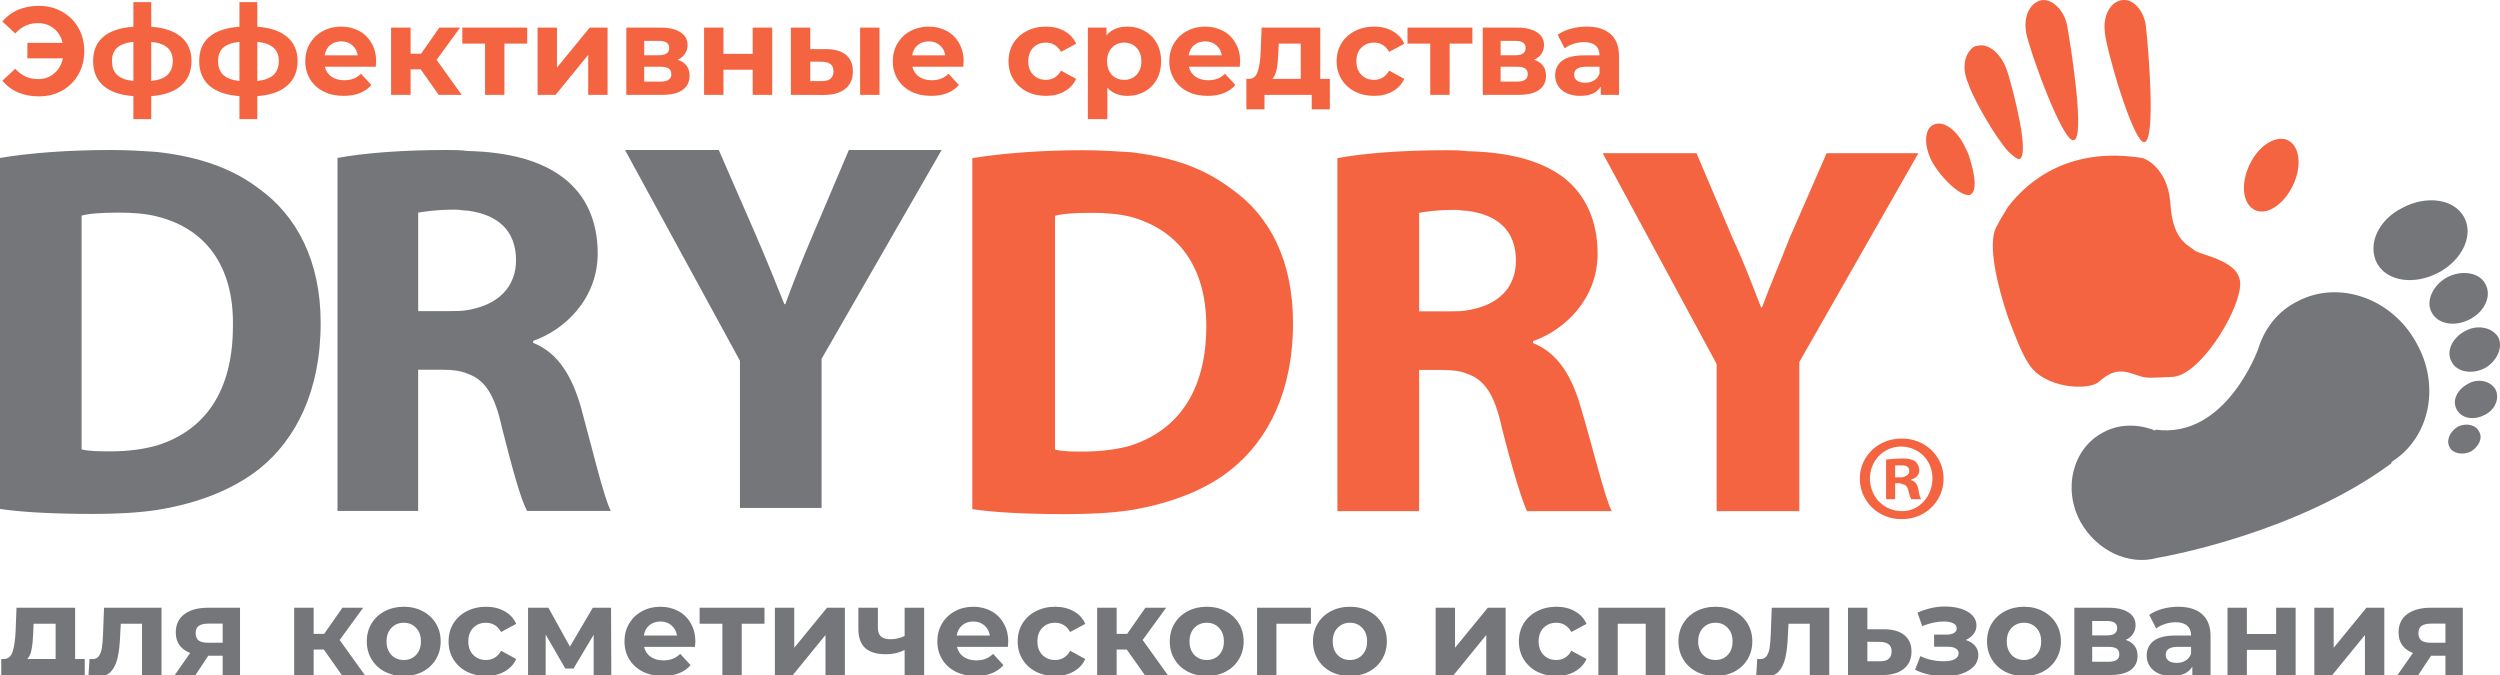 <svg width="200" height="54" viewBox="0 0 200 54" fill="none" xmlns="http://www.w3.org/2000/svg">
<g clip-path="url(#clip0_10_46)">
<path d="M152.176 38.189C152.499 38.109 152.74 37.949 152.74 37.711C152.74 37.392 152.58 37.231 152.176 37.231V36.676C152.74 36.676 152.983 36.755 153.225 36.912C153.325 37.004 153.405 37.115 153.46 37.239C153.516 37.362 153.546 37.495 153.548 37.63C153.548 37.947 153.308 38.264 152.906 38.346V38.424C153.225 38.506 153.389 38.744 153.469 39.139C153.548 39.696 153.629 39.855 153.711 39.934H152.905C152.822 39.852 152.739 39.538 152.661 39.219C152.582 38.899 152.419 38.742 152.175 38.742L152.176 38.189ZM152.176 41.526C152.612 41.532 153.044 41.451 153.448 41.289C153.852 41.127 154.219 40.887 154.527 40.584C154.836 40.28 155.079 39.918 155.244 39.52C155.409 39.123 155.491 38.696 155.486 38.267C155.486 36.518 154.033 35.086 152.176 35.086V35.724C153.629 35.802 154.596 36.915 154.596 38.267C154.596 39.699 153.548 40.892 152.176 40.892V41.526ZM151.612 38.189H152.176V38.746C152.145 38.715 152.108 38.691 152.066 38.677C152.024 38.663 151.98 38.658 151.936 38.663H151.612V39.938H150.886V36.758C151.129 36.758 151.532 36.68 152.095 36.68H152.176V37.232H151.612V38.189ZM152.176 35.086H152.095C150.24 35.086 148.787 36.518 148.787 38.266C148.782 38.696 148.864 39.122 149.029 39.52C149.193 39.917 149.437 40.279 149.745 40.582C150.053 40.886 150.42 41.126 150.824 41.288C151.227 41.45 151.66 41.531 152.095 41.526H152.176V40.89C150.642 40.89 149.594 39.698 149.594 38.266C149.594 36.913 150.642 35.723 152.095 35.723H152.176V35.086Z" fill="#F46440"/>
<path d="M20.733 15.101C18.636 13.511 16.055 12.557 12.585 12.159C11.456 12.081 10.244 12 8.873 12C5.483 12 2.338 12.239 -0.003 12.635V40.716C1.61 40.955 4.03 41.114 7.419 41.114C9.275 41.114 10.968 41.035 12.585 40.794C15.974 40.238 18.717 39.124 20.815 37.453C23.64 35.147 25.654 31.329 25.654 25.841C25.654 20.831 23.715 17.25 20.731 15.101H20.733ZM12.584 35.629C11.454 35.946 10.242 36.108 8.871 36.108C7.984 36.108 7.095 36.108 6.529 35.946V17.25C7.095 17.09 8.062 17.01 9.514 17.01C10.646 17.01 11.696 17.09 12.584 17.326C16.457 18.284 18.714 21.307 18.634 26.078C18.634 31.329 16.376 34.433 12.584 35.626" fill="#757679"/>
<path d="M46.527 32.762C45.799 30.137 44.671 28.229 42.653 27.432V27.271C45.154 26.398 47.816 23.931 47.816 20.272C47.816 17.646 46.849 15.579 45.074 14.226C43.299 12.874 40.795 12.159 37.409 12.079C36.842 12 36.278 12 35.712 12C32.245 12 29.098 12.239 27 12.635V40.874H33.452V29.58H35.47C36.195 29.58 36.839 29.659 37.406 29.897C38.778 30.373 39.581 31.568 40.15 34.194C41.037 37.693 41.683 40 42.166 40.874H48.862C48.3 39.763 47.412 36.024 46.524 32.762H46.527ZM37.409 24.805C36.924 24.888 36.52 24.888 36.037 24.888H33.455V17.009C33.937 16.93 34.826 16.772 36.441 16.772C36.761 16.772 37.086 16.851 37.409 16.851C39.828 17.169 41.282 18.441 41.282 20.826C41.282 22.974 39.829 24.405 37.409 24.802" fill="#757679"/>
<path d="M59.196 40.636V28.863L50 12H57.502L60.484 18.84C61.372 20.909 62.019 22.498 62.746 24.329H62.826C63.473 22.58 64.115 20.909 65.005 18.84L67.909 12H75.331L65.727 28.705V40.636H59.196Z" fill="#757679"/>
<path d="M98.523 15.119C96.424 13.529 93.922 12.574 90.453 12.176C89.245 12.098 88.034 12.017 86.662 12.017C83.352 12.017 80.21 12.256 77.785 12.653V40.733C79.398 40.972 81.822 41.131 85.209 41.131C87.065 41.131 88.84 41.052 90.453 40.812C93.761 40.255 96.586 39.141 98.602 37.471C101.425 35.164 103.441 31.346 103.441 25.858C103.441 20.848 101.587 17.267 98.522 15.119H98.523ZM90.452 35.647C89.322 35.964 88.032 36.125 86.66 36.125C85.854 36.125 84.965 36.125 84.4 35.964V17.267C84.965 17.107 85.853 17.027 87.305 17.027C88.434 17.027 89.485 17.107 90.452 17.344C94.244 18.382 96.504 21.324 96.504 26.095C96.504 31.346 94.163 34.45 90.452 35.643" fill="#F46440"/>
<path d="M126.518 32.779C125.793 30.154 124.661 28.246 122.647 27.449V27.288C125.146 26.416 127.809 23.948 127.809 20.289C127.809 17.663 126.842 15.596 125.146 14.244C123.372 12.891 120.871 12.176 117.401 12.096C116.835 12.017 116.269 12.017 115.706 12.017C112.236 12.017 109.089 12.256 106.993 12.653V40.892H113.529V29.597H115.464C116.193 29.597 116.835 29.676 117.401 29.914C118.772 30.39 119.578 31.586 120.145 34.212C121.032 37.711 121.758 40.017 122.161 40.892H128.939C128.375 39.78 127.486 36.041 126.52 32.779H126.518ZM117.401 24.823C116.996 24.905 116.515 24.905 116.109 24.905H113.529V17.026C113.93 16.948 114.898 16.789 116.434 16.789C116.755 16.789 117.077 16.868 117.401 16.868C119.821 17.186 121.273 18.458 121.273 20.843C121.273 22.992 119.902 24.422 117.401 24.819" fill="#F46440"/>
<path d="M137.331 40.892V29.119L128.217 12.256H135.721L138.626 19.096C139.594 21.165 140.158 22.754 140.884 24.585H140.964C141.611 22.835 142.338 21.165 143.143 19.096L146.13 12.256H153.472L143.947 28.961V40.892H137.331Z" fill="#F46440"/>
<path d="M195.094 21.801C193.159 22.835 190.978 22.519 190.172 21.083C189.366 19.573 190.255 17.587 192.189 16.63C194.128 15.596 196.306 15.915 197.112 17.344C197.918 18.772 197.031 20.766 195.094 21.801Z" fill="#757679"/>
<path d="M197.594 25.539C196.385 26.177 195.016 25.937 194.529 24.982C194.047 24.108 194.609 22.835 195.74 22.199C196.951 21.561 198.322 21.801 198.808 22.676C199.371 23.631 198.808 24.906 197.594 25.539Z" fill="#757679"/>
<path d="M198.808 29.439C197.757 29.993 196.547 29.756 196.142 28.961C195.66 28.166 196.142 27.054 197.192 26.495C198.16 25.937 199.368 26.177 199.857 26.971C200.261 27.766 199.775 28.882 198.808 29.439Z" fill="#757679"/>
<path d="M198.808 33.175C197.918 33.653 196.951 33.495 196.547 32.779C196.142 32.063 196.547 31.189 197.435 30.709C198.242 30.235 199.208 30.473 199.614 31.109C200.017 31.823 199.614 32.779 198.808 33.175Z" fill="#757679"/>
<path d="M197.677 36.12C197.031 36.438 196.225 36.278 195.981 35.801C195.66 35.247 195.981 34.528 196.627 34.132C197.271 33.813 198.078 33.971 198.322 34.528C198.644 35.007 198.322 35.722 197.677 36.118" fill="#757679"/>
<path d="M191.302 37.075C191.302 36.997 191.302 36.997 191.382 36.914C194.366 35.007 195.255 30.869 193.319 27.449C191.382 23.87 187.106 22.359 183.8 24.108C182.187 24.903 181.136 26.335 180.651 27.928C180.651 27.928 178.069 35.164 172.42 34.368V34.45C171.05 33.892 169.517 33.892 168.226 34.608C165.807 35.883 165 39.141 166.45 41.764C167.743 44.071 170.324 45.266 172.583 44.628C173.551 44.468 183.874 42.561 191.302 37.073" fill="#757679"/>
<path d="M165.884 11.221C166.854 11.141 165.645 3.585 165.403 2.231C165.24 0.961 164.271 -0.075 163.384 0.006C162.414 0.164 161.85 1.279 162.095 2.631C162.341 3.983 164.996 11.377 165.884 11.221Z" fill="#F46440"/>
<path d="M157.575 7.004C158.139 8.358 159.591 10.907 160.642 12.098C161.043 12.494 161.368 12.731 161.531 12.731C162.414 12.494 161.125 7.482 160.642 5.892L160.56 5.652C160.156 4.378 159.108 3.426 158.22 3.665C157.979 3.665 157.735 3.824 157.575 4.061C157.171 4.539 157.01 5.415 157.335 6.368C157.426 6.576 157.506 6.788 157.575 7.004Z" fill="#F46440"/>
<path d="M171.533 11.378C172.503 11.299 171.856 3.743 171.693 2.311C171.613 0.959 170.727 -0.074 169.84 0.002C168.871 0.08 168.227 1.196 168.386 2.548C168.469 3.902 170.648 11.378 171.533 11.378Z" fill="#F46440"/>
<path d="M175.487 19.97C175.003 19.573 173.79 19.174 173.63 16.233C173.39 13.289 171.451 12.653 171.451 12.653C165.724 11.698 162.337 14.322 160.642 16.55C160.235 17.187 159.914 17.743 159.671 18.22C159.025 19.573 159.752 22.755 160.642 25.383C161.205 26.893 161.77 28.324 162.255 29.04C163.465 31.108 167.098 31.269 167.901 30.553C168.626 29.914 169.354 29.439 170.647 29.914C171.855 30.313 171.533 30.235 173.713 30.154C175.889 30.154 178.956 25.221 179.198 22.998C179.52 20.77 175.889 20.451 175.486 19.972" fill="#F46440"/>
<path d="M157.171 11.698C156.605 10.505 155.558 9.631 154.752 9.948C154.022 10.186 153.864 11.38 154.427 12.653C154.99 13.925 156.768 15.755 157.575 15.596C158.22 15.357 157.981 13.927 157.575 12.653C157.495 12.335 157.335 12.017 157.171 11.698Z" fill="#F46440"/>
<path d="M182.83 11.141C181.783 10.904 180.49 11.857 179.846 13.448C179.203 15.04 179.521 16.551 180.57 16.869C181.538 17.187 182.91 16.152 183.556 14.562C184.203 12.973 183.877 11.459 182.83 11.141Z" fill="#F46440"/>
<path d="M3.11 0.469C3.803 0.469 4.423 0.626 4.97 0.939C5.523 1.246 5.957 1.676 6.27 2.229C6.583 2.776 6.74 3.396 6.74 4.089C6.74 4.783 6.583 5.406 6.27 5.959C5.957 6.506 5.523 6.936 4.97 7.249C4.423 7.556 3.803 7.709 3.11 7.709C2.49 7.709 1.93 7.603 1.43 7.389C0.937 7.176 0.523 6.866 0.19 6.459L1.22 5.499C1.713 6.053 2.317 6.329 3.03 6.329C3.543 6.329 3.977 6.179 4.33 5.879C4.69 5.579 4.923 5.176 5.03 4.669H2.19V3.429H5.01C4.897 2.949 4.663 2.566 4.31 2.279C3.957 1.993 3.53 1.849 3.03 1.849C2.317 1.849 1.713 2.126 1.22 2.679L0.19 1.719C0.523 1.313 0.937 1.003 1.43 0.789C1.93 0.576 2.49 0.469 3.11 0.469ZM15.319 4.879C15.319 5.713 15.039 6.373 14.479 6.859C13.925 7.339 13.132 7.616 12.099 7.689V9.529H10.669V7.689C9.635 7.616 8.839 7.343 8.279 6.869C7.725 6.389 7.449 5.726 7.449 4.879C7.449 4.046 7.722 3.399 8.269 2.939C8.822 2.479 9.622 2.213 10.669 2.139V0.169H12.099V2.139C13.132 2.213 13.925 2.483 14.479 2.949C15.039 3.416 15.319 4.059 15.319 4.879ZM8.959 4.879C8.959 5.359 9.095 5.729 9.369 5.989C9.642 6.249 10.075 6.413 10.669 6.479V3.349C10.075 3.409 9.642 3.566 9.369 3.819C9.095 4.066 8.959 4.419 8.959 4.879ZM12.099 6.479C12.692 6.413 13.125 6.249 13.399 5.989C13.679 5.729 13.819 5.359 13.819 4.879C13.819 4.419 13.679 4.066 13.399 3.819C13.125 3.566 12.692 3.409 12.099 3.349V6.479ZM23.805 4.879C23.805 5.713 23.525 6.373 22.965 6.859C22.412 7.339 21.618 7.616 20.585 7.689V9.529H19.155V7.689C18.122 7.616 17.325 7.343 16.765 6.869C16.212 6.389 15.935 5.726 15.935 4.879C15.935 4.046 16.208 3.399 16.755 2.939C17.308 2.479 18.108 2.213 19.155 2.139V0.169H20.585V2.139C21.618 2.213 22.412 2.483 22.965 2.949C23.525 3.416 23.805 4.059 23.805 4.879ZM17.445 4.879C17.445 5.359 17.582 5.729 17.855 5.989C18.128 6.249 18.562 6.413 19.155 6.479V3.349C18.562 3.409 18.128 3.566 17.855 3.819C17.582 4.066 17.445 4.419 17.445 4.879ZM20.585 6.479C21.178 6.413 21.612 6.249 21.885 5.989C22.165 5.729 22.305 5.359 22.305 4.879C22.305 4.419 22.165 4.066 21.885 3.819C21.612 3.566 21.178 3.409 20.585 3.349V6.479ZM30.091 4.919C30.091 4.939 30.081 5.079 30.061 5.339H25.991C26.065 5.673 26.238 5.936 26.511 6.129C26.785 6.323 27.125 6.419 27.531 6.419C27.811 6.419 28.058 6.379 28.271 6.299C28.491 6.213 28.695 6.079 28.881 5.899L29.711 6.799C29.205 7.379 28.465 7.669 27.491 7.669C26.885 7.669 26.348 7.553 25.881 7.319C25.415 7.079 25.055 6.749 24.801 6.329C24.548 5.909 24.421 5.433 24.421 4.899C24.421 4.373 24.545 3.899 24.791 3.479C25.045 3.053 25.388 2.723 25.821 2.489C26.261 2.249 26.751 2.129 27.291 2.129C27.818 2.129 28.295 2.243 28.721 2.469C29.148 2.696 29.481 3.023 29.721 3.449C29.968 3.869 30.091 4.359 30.091 4.919ZM27.301 3.309C26.948 3.309 26.651 3.409 26.411 3.609C26.171 3.809 26.025 4.083 25.971 4.429H28.621C28.568 4.089 28.421 3.819 28.181 3.619C27.941 3.413 27.648 3.309 27.301 3.309ZM33.657 5.549H32.847V7.589H31.287V2.209H32.847V4.299H33.687L35.147 2.209H36.807L34.927 4.789L36.937 7.589H35.097L33.657 5.549ZM42.174 3.489H40.354V7.589H38.804V3.489H36.984V2.209H42.174V3.489ZM43.006 2.209H44.556V5.409L47.176 2.209H48.606V7.589H47.056V4.389L44.446 7.589H43.006V2.209ZM54.215 4.779C54.849 4.993 55.166 5.419 55.166 6.059C55.166 6.546 54.982 6.923 54.615 7.189C54.249 7.456 53.702 7.589 52.975 7.589H50.105V2.209H52.855C53.529 2.209 54.056 2.333 54.435 2.579C54.816 2.819 55.005 3.159 55.005 3.599C55.005 3.866 54.935 4.103 54.795 4.309C54.662 4.509 54.469 4.666 54.215 4.779ZM51.535 4.419H52.715C53.262 4.419 53.535 4.226 53.535 3.839C53.535 3.459 53.262 3.269 52.715 3.269H51.535V4.419ZM52.846 6.529C53.419 6.529 53.706 6.333 53.706 5.939C53.706 5.733 53.639 5.583 53.505 5.489C53.372 5.389 53.162 5.339 52.876 5.339H51.535V6.529H52.846ZM56.326 2.209H57.876V4.309H60.216V2.209H61.776V7.589H60.216V5.579H57.876V7.589H56.326V2.209ZM66.1 3.929C66.799 3.936 67.329 4.093 67.689 4.399C68.049 4.706 68.23 5.146 68.23 5.719C68.23 6.319 68.026 6.783 67.62 7.109C67.213 7.436 66.636 7.599 65.889 7.599L63.27 7.589V2.209H64.82V3.929H66.1ZM68.809 2.209H70.359V7.589H68.809V2.209ZM65.749 6.489C66.049 6.496 66.279 6.433 66.439 6.299C66.6 6.166 66.68 5.966 66.68 5.699C66.68 5.439 66.6 5.249 66.439 5.129C66.286 5.009 66.056 4.946 65.749 4.939L64.82 4.929V6.489H65.749ZM77.093 4.919C77.093 4.939 77.083 5.079 77.063 5.339H72.993C73.067 5.673 73.24 5.936 73.513 6.129C73.787 6.323 74.127 6.419 74.533 6.419C74.813 6.419 75.06 6.379 75.273 6.299C75.493 6.213 75.697 6.079 75.883 5.899L76.713 6.799C76.207 7.379 75.467 7.669 74.493 7.669C73.887 7.669 73.35 7.553 72.883 7.319C72.417 7.079 72.057 6.749 71.803 6.329C71.55 5.909 71.423 5.433 71.423 4.899C71.423 4.373 71.547 3.899 71.793 3.479C72.047 3.053 72.39 2.723 72.823 2.489C73.263 2.249 73.753 2.129 74.293 2.129C74.82 2.129 75.297 2.243 75.723 2.469C76.15 2.696 76.483 3.023 76.723 3.449C76.97 3.869 77.093 4.359 77.093 4.919ZM74.303 3.309C73.95 3.309 73.653 3.409 73.413 3.609C73.173 3.809 73.027 4.083 72.973 4.429H75.623C75.57 4.089 75.423 3.819 75.183 3.619C74.943 3.413 74.65 3.309 74.303 3.309ZM83.681 7.669C83.108 7.669 82.591 7.553 82.131 7.319C81.678 7.079 81.321 6.749 81.061 6.329C80.808 5.909 80.681 5.433 80.681 4.899C80.681 4.366 80.808 3.889 81.061 3.469C81.321 3.049 81.678 2.723 82.131 2.489C82.591 2.249 83.108 2.129 83.681 2.129C84.248 2.129 84.741 2.249 85.161 2.489C85.588 2.723 85.898 3.059 86.091 3.499L84.881 4.149C84.601 3.656 84.198 3.409 83.671 3.409C83.264 3.409 82.928 3.543 82.661 3.809C82.394 4.076 82.261 4.439 82.261 4.899C82.261 5.359 82.394 5.723 82.661 5.989C82.928 6.256 83.264 6.389 83.671 6.389C84.204 6.389 84.608 6.143 84.881 5.649L86.091 6.309C85.898 6.736 85.588 7.069 85.161 7.309C84.741 7.549 84.248 7.669 83.681 7.669ZM90.209 2.129C90.709 2.129 91.162 2.246 91.569 2.479C91.982 2.706 92.306 3.029 92.539 3.449C92.772 3.863 92.889 4.346 92.889 4.899C92.889 5.453 92.772 5.939 92.539 6.359C92.306 6.773 91.982 7.096 91.569 7.329C91.162 7.556 90.709 7.669 90.209 7.669C89.522 7.669 88.982 7.453 88.589 7.019V9.529H87.029V2.209H88.519V2.829C88.906 2.363 89.469 2.129 90.209 2.129ZM89.939 6.389C90.339 6.389 90.666 6.256 90.919 5.989C91.179 5.716 91.309 5.353 91.309 4.899C91.309 4.446 91.179 4.086 90.919 3.819C90.666 3.546 90.339 3.409 89.939 3.409C89.539 3.409 89.209 3.546 88.949 3.819C88.696 4.086 88.569 4.446 88.569 4.899C88.569 5.353 88.696 5.716 88.949 5.989C89.209 6.256 89.539 6.389 89.939 6.389ZM99.212 4.919C99.212 4.939 99.202 5.079 99.182 5.339H95.112C95.186 5.673 95.359 5.936 95.632 6.129C95.906 6.323 96.246 6.419 96.652 6.419C96.932 6.419 97.179 6.379 97.392 6.299C97.612 6.213 97.816 6.079 98.002 5.899L98.832 6.799C98.326 7.379 97.586 7.669 96.612 7.669C96.006 7.669 95.469 7.553 95.002 7.319C94.536 7.079 94.176 6.749 93.922 6.329C93.669 5.909 93.542 5.433 93.542 4.899C93.542 4.373 93.666 3.899 93.912 3.479C94.166 3.053 94.509 2.723 94.942 2.489C95.382 2.249 95.872 2.129 96.412 2.129C96.939 2.129 97.416 2.243 97.842 2.469C98.269 2.696 98.602 3.023 98.842 3.449C99.089 3.869 99.212 4.359 99.212 4.919ZM96.422 3.309C96.069 3.309 95.772 3.409 95.532 3.609C95.292 3.809 95.146 4.083 95.092 4.429H97.742C97.689 4.089 97.542 3.819 97.302 3.619C97.062 3.413 96.769 3.309 96.422 3.309ZM106.389 6.309V8.749H104.939V7.589H101.159V8.749H99.709V6.309H99.929C100.263 6.303 100.493 6.106 100.619 5.719C100.746 5.333 100.826 4.783 100.859 4.069L100.929 2.209H105.619V6.309H106.389ZM102.269 4.179C102.249 4.726 102.206 5.173 102.139 5.519C102.079 5.866 101.963 6.129 101.789 6.309H104.059V3.489H102.299L102.269 4.179ZM109.931 7.669C109.358 7.669 108.841 7.553 108.381 7.319C107.928 7.079 107.571 6.749 107.311 6.329C107.058 5.909 106.931 5.433 106.931 4.899C106.931 4.366 107.058 3.889 107.311 3.469C107.571 3.049 107.928 2.723 108.381 2.489C108.841 2.249 109.358 2.129 109.931 2.129C110.498 2.129 110.991 2.249 111.411 2.489C111.838 2.723 112.148 3.059 112.341 3.499L111.131 4.149C110.851 3.656 110.448 3.409 109.921 3.409C109.514 3.409 109.178 3.543 108.911 3.809C108.644 4.076 108.511 4.439 108.511 4.899C108.511 5.359 108.644 5.723 108.911 5.989C109.178 6.256 109.514 6.389 109.921 6.389C110.454 6.389 110.858 6.143 111.131 5.649L112.341 6.309C112.148 6.736 111.838 7.069 111.411 7.309C110.991 7.549 110.498 7.669 109.931 7.669ZM117.79 3.489H115.97V7.589H114.42V3.489H112.6V2.209H117.79V3.489ZM122.731 4.779C123.364 4.993 123.681 5.419 123.681 6.059C123.681 6.546 123.498 6.923 123.131 7.189C122.764 7.456 122.218 7.589 121.491 7.589H118.621V2.209H121.371C122.044 2.209 122.571 2.333 122.951 2.579C123.331 2.819 123.521 3.159 123.521 3.599C123.521 3.866 123.451 4.103 123.311 4.309C123.178 4.509 122.984 4.666 122.731 4.779ZM120.051 4.419H121.231C121.778 4.419 122.051 4.226 122.051 3.839C122.051 3.459 121.778 3.269 121.231 3.269H120.051V4.419ZM121.361 6.529C121.934 6.529 122.221 6.333 122.221 5.939C122.221 5.733 122.154 5.583 122.021 5.489C121.888 5.389 121.678 5.339 121.391 5.339H120.051V6.529H121.361ZM126.932 2.129C127.765 2.129 128.405 2.329 128.852 2.729C129.298 3.123 129.522 3.719 129.522 4.519V7.589H128.062V6.919C127.768 7.419 127.222 7.669 126.422 7.669C126.008 7.669 125.648 7.599 125.342 7.459C125.042 7.319 124.812 7.126 124.652 6.879C124.492 6.633 124.412 6.353 124.412 6.039C124.412 5.539 124.598 5.146 124.972 4.859C125.352 4.573 125.935 4.429 126.722 4.429H127.962C127.962 4.089 127.858 3.829 127.652 3.649C127.445 3.463 127.135 3.369 126.722 3.369C126.435 3.369 126.152 3.416 125.872 3.509C125.598 3.596 125.365 3.716 125.172 3.869L124.612 2.779C124.905 2.573 125.255 2.413 125.662 2.299C126.075 2.186 126.498 2.129 126.932 2.129ZM126.812 6.619C127.078 6.619 127.315 6.559 127.522 6.439C127.728 6.313 127.875 6.129 127.962 5.889V5.339H126.892C126.252 5.339 125.932 5.549 125.932 5.969C125.932 6.169 126.008 6.329 126.162 6.449C126.322 6.563 126.538 6.619 126.812 6.619Z" fill="#F46440"/>
<path d="M6.78 52.72V55.16H5.33V54H1.55V55.16H0.1V52.72H0.32C0.653 52.713 0.883 52.517 1.01 52.13C1.137 51.743 1.217 51.193 1.25 50.48L1.32 48.62H6.01V52.72H6.78ZM2.66 50.59C2.64 51.137 2.597 51.583 2.53 51.93C2.47 52.277 2.353 52.54 2.18 52.72H4.45V49.9H2.69L2.66 50.59ZM12.922 48.62V54H11.362V49.9H9.662L9.612 50.85C9.585 51.557 9.518 52.143 9.412 52.61C9.305 53.077 9.132 53.443 8.892 53.71C8.652 53.977 8.318 54.11 7.892 54.11C7.665 54.11 7.395 54.07 7.082 53.99L7.162 52.71C7.268 52.723 7.345 52.73 7.392 52.73C7.625 52.73 7.798 52.647 7.912 52.48C8.032 52.307 8.112 52.09 8.152 51.83C8.192 51.563 8.222 51.213 8.242 50.78L8.322 48.62H12.922ZM19.202 48.62V54H17.812V52.46H16.662L15.642 54H13.982L15.212 52.24C14.838 52.093 14.552 51.883 14.352 51.61C14.159 51.33 14.062 50.993 14.062 50.6C14.062 49.967 14.289 49.48 14.742 49.14C15.202 48.793 15.832 48.62 16.632 48.62H19.202ZM16.662 49.89C16.328 49.89 16.075 49.95 15.902 50.07C15.735 50.19 15.652 50.383 15.652 50.65C15.652 50.917 15.732 51.113 15.892 51.24C16.058 51.36 16.308 51.42 16.642 51.42H17.812V49.89H16.662ZM25.903 51.96H25.093V54H23.533V48.62H25.093V50.71H25.933L27.393 48.62H29.053L27.173 51.2L29.183 54H27.343L25.903 51.96ZM32.303 54.08C31.736 54.08 31.227 53.963 30.773 53.73C30.326 53.49 29.977 53.16 29.723 52.74C29.47 52.32 29.343 51.843 29.343 51.31C29.343 50.777 29.47 50.3 29.723 49.88C29.977 49.46 30.326 49.133 30.773 48.9C31.227 48.66 31.736 48.54 32.303 48.54C32.87 48.54 33.377 48.66 33.823 48.9C34.27 49.133 34.62 49.46 34.873 49.88C35.127 50.3 35.253 50.777 35.253 51.31C35.253 51.843 35.127 52.32 34.873 52.74C34.62 53.16 34.27 53.49 33.823 53.73C33.377 53.963 32.87 54.08 32.303 54.08ZM32.303 52.8C32.703 52.8 33.03 52.667 33.283 52.4C33.543 52.127 33.673 51.763 33.673 51.31C33.673 50.857 33.543 50.497 33.283 50.23C33.03 49.957 32.703 49.82 32.303 49.82C31.903 49.82 31.573 49.957 31.313 50.23C31.053 50.497 30.923 50.857 30.923 51.31C30.923 51.763 31.053 52.127 31.313 52.4C31.573 52.667 31.903 52.8 32.303 52.8ZM38.886 54.08C38.313 54.08 37.796 53.963 37.336 53.73C36.883 53.49 36.526 53.16 36.266 52.74C36.013 52.32 35.886 51.843 35.886 51.31C35.886 50.777 36.013 50.3 36.266 49.88C36.526 49.46 36.883 49.133 37.336 48.9C37.796 48.66 38.313 48.54 38.886 48.54C39.453 48.54 39.946 48.66 40.366 48.9C40.793 49.133 41.103 49.47 41.296 49.91L40.086 50.56C39.806 50.067 39.403 49.82 38.876 49.82C38.469 49.82 38.133 49.953 37.866 50.22C37.599 50.487 37.466 50.85 37.466 51.31C37.466 51.77 37.599 52.133 37.866 52.4C38.133 52.667 38.469 52.8 38.876 52.8C39.41 52.8 39.813 52.553 40.086 52.06L41.296 52.72C41.103 53.147 40.793 53.48 40.366 53.72C39.946 53.96 39.453 54.08 38.886 54.08ZM47.494 54V50.78L45.884 53.48H45.224L43.654 50.77V54H42.244V48.62H43.874L45.594 51.73L47.424 48.62H48.884L48.904 54H47.494ZM55.628 51.33C55.628 51.35 55.618 51.49 55.598 51.75H51.528C51.602 52.083 51.775 52.347 52.048 52.54C52.322 52.733 52.662 52.83 53.068 52.83C53.348 52.83 53.595 52.79 53.808 52.71C54.028 52.623 54.232 52.49 54.418 52.31L55.248 53.21C54.742 53.79 54.002 54.08 53.028 54.08C52.422 54.08 51.885 53.963 51.418 53.73C50.952 53.49 50.592 53.16 50.338 52.74C50.085 52.32 49.958 51.843 49.958 51.31C49.958 50.783 50.082 50.31 50.328 49.89C50.582 49.463 50.925 49.133 51.358 48.9C51.798 48.66 52.288 48.54 52.828 48.54C53.355 48.54 53.832 48.653 54.258 48.88C54.685 49.107 55.018 49.433 55.258 49.86C55.505 50.28 55.628 50.77 55.628 51.33ZM52.838 49.72C52.485 49.72 52.188 49.82 51.948 50.02C51.708 50.22 51.562 50.493 51.508 50.84H54.158C54.105 50.5 53.958 50.23 53.718 50.03C53.478 49.823 53.185 49.72 52.838 49.72ZM61.159 49.9H59.339V54H57.789V49.9H55.969V48.62H61.159V49.9ZM61.99 48.62H63.54V51.82L66.16 48.62H67.59V54H66.04V50.8L63.43 54H61.99V48.62ZM73.93 48.62V54H72.37V52C71.916 52.227 71.416 52.34 70.87 52.34C70.143 52.34 69.593 52.177 69.22 51.85C68.853 51.517 68.67 51.003 68.67 50.31V48.62H70.23V50.21C70.23 50.537 70.313 50.773 70.48 50.92C70.653 51.067 70.9 51.14 71.22 51.14C71.626 51.14 72.01 51.053 72.37 50.88V48.62H73.93ZM80.658 51.33C80.658 51.35 80.648 51.49 80.628 51.75H76.558C76.631 52.083 76.804 52.347 77.078 52.54C77.351 52.733 77.691 52.83 78.098 52.83C78.378 52.83 78.624 52.79 78.838 52.71C79.058 52.623 79.261 52.49 79.448 52.31L80.278 53.21C79.771 53.79 79.031 54.08 78.058 54.08C77.451 54.08 76.914 53.963 76.448 53.73C75.981 53.49 75.621 53.16 75.368 52.74C75.114 52.32 74.988 51.843 74.988 51.31C74.988 50.783 75.111 50.31 75.358 49.89C75.611 49.463 75.954 49.133 76.388 48.9C76.828 48.66 77.318 48.54 77.858 48.54C78.384 48.54 78.861 48.653 79.288 48.88C79.714 49.107 80.048 49.433 80.288 49.86C80.534 50.28 80.658 50.77 80.658 51.33ZM77.868 49.72C77.514 49.72 77.218 49.82 76.978 50.02C76.738 50.22 76.591 50.493 76.538 50.84H79.188C79.134 50.5 78.988 50.23 78.748 50.03C78.508 49.823 78.214 49.72 77.868 49.72ZM84.413 54.08C83.84 54.08 83.323 53.963 82.864 53.73C82.41 53.49 82.053 53.16 81.793 52.74C81.54 52.32 81.413 51.843 81.413 51.31C81.413 50.777 81.54 50.3 81.793 49.88C82.053 49.46 82.41 49.133 82.864 48.9C83.323 48.66 83.84 48.54 84.413 48.54C84.98 48.54 85.474 48.66 85.894 48.9C86.32 49.133 86.63 49.47 86.823 49.91L85.614 50.56C85.334 50.067 84.93 49.82 84.403 49.82C83.997 49.82 83.66 49.953 83.394 50.22C83.127 50.487 82.993 50.85 82.993 51.31C82.993 51.77 83.127 52.133 83.394 52.4C83.66 52.667 83.997 52.8 84.403 52.8C84.937 52.8 85.34 52.553 85.614 52.06L86.823 52.72C86.63 53.147 86.32 53.48 85.894 53.72C85.474 53.96 84.98 54.08 84.413 54.08ZM90.141 51.96H89.332V54H87.772V48.62H89.332V50.71H90.171L91.632 48.62H93.291L91.412 51.2L93.421 54H91.582L90.141 51.96ZM96.541 54.08C95.975 54.08 95.465 53.963 95.011 53.73C94.565 53.49 94.215 53.16 93.962 52.74C93.708 52.32 93.582 51.843 93.582 51.31C93.582 50.777 93.708 50.3 93.962 49.88C94.215 49.46 94.565 49.133 95.011 48.9C95.465 48.66 95.975 48.54 96.541 48.54C97.108 48.54 97.615 48.66 98.061 48.9C98.508 49.133 98.858 49.46 99.112 49.88C99.365 50.3 99.492 50.777 99.492 51.31C99.492 51.843 99.365 52.32 99.112 52.74C98.858 53.16 98.508 53.49 98.061 53.73C97.615 53.963 97.108 54.08 96.541 54.08ZM96.541 52.8C96.942 52.8 97.268 52.667 97.522 52.4C97.781 52.127 97.912 51.763 97.912 51.31C97.912 50.857 97.781 50.497 97.522 50.23C97.268 49.957 96.942 49.82 96.541 49.82C96.141 49.82 95.811 49.957 95.552 50.23C95.291 50.497 95.162 50.857 95.162 51.31C95.162 51.763 95.291 52.127 95.552 52.4C95.811 52.667 96.141 52.8 96.541 52.8ZM104.874 49.9H102.114V54H100.564V48.62H104.874V49.9ZM107.997 54.08C107.43 54.08 106.92 53.963 106.467 53.73C106.02 53.49 105.67 53.16 105.417 52.74C105.163 52.32 105.037 51.843 105.037 51.31C105.037 50.777 105.163 50.3 105.417 49.88C105.67 49.46 106.02 49.133 106.467 48.9C106.92 48.66 107.43 48.54 107.997 48.54C108.563 48.54 109.07 48.66 109.517 48.9C109.963 49.133 110.313 49.46 110.567 49.88C110.82 50.3 110.947 50.777 110.947 51.31C110.947 51.843 110.82 52.32 110.567 52.74C110.313 53.16 109.963 53.49 109.517 53.73C109.07 53.963 108.563 54.08 107.997 54.08ZM107.997 52.8C108.397 52.8 108.723 52.667 108.977 52.4C109.237 52.127 109.367 51.763 109.367 51.31C109.367 50.857 109.237 50.497 108.977 50.23C108.723 49.957 108.397 49.82 107.997 49.82C107.597 49.82 107.267 49.957 107.007 50.23C106.747 50.497 106.617 50.857 106.617 51.31C106.617 51.763 106.747 52.127 107.007 52.4C107.267 52.667 107.597 52.8 107.997 52.8ZM114.852 48.62H116.402V51.82L119.022 48.62H120.452V54H118.902V50.8L116.292 54H114.852V48.62ZM124.511 54.08C123.938 54.08 123.421 53.963 122.961 53.73C122.508 53.49 122.151 53.16 121.891 52.74C121.638 52.32 121.511 51.843 121.511 51.31C121.511 50.777 121.638 50.3 121.891 49.88C122.151 49.46 122.508 49.133 122.961 48.9C123.421 48.66 123.938 48.54 124.511 48.54C125.078 48.54 125.571 48.66 125.991 48.9C126.418 49.133 126.728 49.47 126.921 49.91L125.711 50.56C125.431 50.067 125.028 49.82 124.501 49.82C124.095 49.82 123.758 49.953 123.491 50.22C123.225 50.487 123.091 50.85 123.091 51.31C123.091 51.77 123.225 52.133 123.491 52.4C123.758 52.667 124.095 52.8 124.501 52.8C125.035 52.8 125.438 52.553 125.711 52.06L126.921 52.72C126.728 53.147 126.418 53.48 125.991 53.72C125.571 53.96 125.078 54.08 124.511 54.08ZM133.219 48.62V54H131.659V49.9H129.419V54H127.869V48.62H133.219ZM137.235 54.08C136.668 54.08 136.158 53.963 135.705 53.73C135.258 53.49 134.908 53.16 134.655 52.74C134.402 52.32 134.275 51.843 134.275 51.31C134.275 50.777 134.402 50.3 134.655 49.88C134.908 49.46 135.258 49.133 135.705 48.9C136.158 48.66 136.668 48.54 137.235 48.54C137.802 48.54 138.308 48.66 138.755 48.9C139.202 49.133 139.552 49.46 139.805 49.88C140.058 50.3 140.185 50.777 140.185 51.31C140.185 51.843 140.058 52.32 139.805 52.74C139.552 53.16 139.202 53.49 138.755 53.73C138.308 53.963 137.802 54.08 137.235 54.08ZM137.235 52.8C137.635 52.8 137.962 52.667 138.215 52.4C138.475 52.127 138.605 51.763 138.605 51.31C138.605 50.857 138.475 50.497 138.215 50.23C137.962 49.957 137.635 49.82 137.235 49.82C136.835 49.82 136.505 49.957 136.245 50.23C135.985 50.497 135.855 50.857 135.855 51.31C135.855 51.763 135.985 52.127 136.245 52.4C136.505 52.667 136.835 52.8 137.235 52.8ZM146.34 48.62V54H144.78V49.9H143.08L143.03 50.85C143.003 51.557 142.936 52.143 142.83 52.61C142.723 53.077 142.55 53.443 142.31 53.71C142.07 53.977 141.736 54.11 141.31 54.11C141.083 54.11 140.813 54.07 140.5 53.99L140.58 52.71C140.686 52.723 140.763 52.73 140.81 52.73C141.043 52.73 141.216 52.647 141.33 52.48C141.45 52.307 141.53 52.09 141.57 51.83C141.61 51.563 141.64 51.213 141.66 50.78L141.74 48.62H146.34ZM150.75 50.34C151.45 50.347 151.987 50.507 152.36 50.82C152.733 51.127 152.92 51.563 152.92 52.13C152.92 52.723 152.71 53.187 152.29 53.52C151.877 53.847 151.293 54.01 150.54 54.01L147.84 54V48.62H149.39V50.34H150.75ZM150.4 52.9C150.7 52.907 150.93 52.843 151.09 52.71C151.25 52.577 151.33 52.377 151.33 52.11C151.33 51.85 151.25 51.66 151.09 51.54C150.937 51.42 150.707 51.357 150.4 51.35L149.39 51.34V52.9H150.4ZM157.258 51.2C157.578 51.3 157.824 51.453 157.998 51.66C158.178 51.867 158.268 52.113 158.268 52.4C158.268 52.74 158.151 53.04 157.918 53.3C157.684 53.553 157.364 53.75 156.958 53.89C156.551 54.03 156.091 54.1 155.578 54.1C155.158 54.1 154.744 54.057 154.338 53.97C153.931 53.883 153.554 53.753 153.208 53.58L153.628 52.49C154.194 52.763 154.821 52.9 155.508 52.9C155.874 52.9 156.161 52.847 156.368 52.74C156.581 52.627 156.688 52.47 156.688 52.27C156.688 52.097 156.614 51.967 156.468 51.88C156.321 51.787 156.108 51.74 155.828 51.74H154.728V50.77H155.688C155.961 50.77 156.171 50.727 156.318 50.64C156.464 50.553 156.538 50.427 156.538 50.26C156.538 50.087 156.444 49.953 156.258 49.86C156.078 49.767 155.818 49.72 155.478 49.72C154.958 49.72 154.391 49.843 153.778 50.09L153.398 49.01C154.144 48.683 154.871 48.52 155.578 48.52C156.064 48.52 156.498 48.58 156.878 48.7C157.264 48.82 157.568 48.997 157.788 49.23C158.008 49.457 158.118 49.723 158.118 50.03C158.118 50.283 158.041 50.513 157.888 50.72C157.734 50.92 157.524 51.08 157.258 51.2ZM161.922 54.08C161.356 54.08 160.846 53.963 160.392 53.73C159.946 53.49 159.596 53.16 159.342 52.74C159.089 52.32 158.962 51.843 158.962 51.31C158.962 50.777 159.089 50.3 159.342 49.88C159.596 49.46 159.946 49.133 160.392 48.9C160.846 48.66 161.356 48.54 161.922 48.54C162.489 48.54 162.996 48.66 163.442 48.9C163.889 49.133 164.239 49.46 164.492 49.88C164.746 50.3 164.872 50.777 164.872 51.31C164.872 51.843 164.746 52.32 164.492 52.74C164.239 53.16 163.889 53.49 163.442 53.73C162.996 53.963 162.489 54.08 161.922 54.08ZM161.922 52.8C162.322 52.8 162.649 52.667 162.902 52.4C163.162 52.127 163.292 51.763 163.292 51.31C163.292 50.857 163.162 50.497 162.902 50.23C162.649 49.957 162.322 49.82 161.922 49.82C161.522 49.82 161.192 49.957 160.932 50.23C160.672 50.497 160.542 50.857 160.542 51.31C160.542 51.763 160.672 52.127 160.932 52.4C161.192 52.667 161.522 52.8 161.922 52.8ZM170.055 51.19C170.689 51.403 171.005 51.83 171.005 52.47C171.005 52.957 170.822 53.333 170.455 53.6C170.089 53.867 169.542 54 168.815 54H165.945V48.62H168.695C169.369 48.62 169.895 48.743 170.275 48.99C170.655 49.23 170.845 49.57 170.845 50.01C170.845 50.277 170.775 50.513 170.635 50.72C170.502 50.92 170.309 51.077 170.055 51.19ZM167.375 50.83H168.555C169.102 50.83 169.375 50.637 169.375 50.25C169.375 49.87 169.102 49.68 168.555 49.68H167.375V50.83ZM168.685 52.94C169.259 52.94 169.545 52.743 169.545 52.35C169.545 52.143 169.479 51.993 169.345 51.9C169.212 51.8 169.002 51.75 168.715 51.75H167.375V52.94H168.685ZM174.256 48.54C175.089 48.54 175.729 48.74 176.176 49.14C176.623 49.533 176.846 50.13 176.846 50.93V54H175.386V53.33C175.093 53.83 174.546 54.08 173.746 54.08C173.333 54.08 172.973 54.01 172.666 53.87C172.366 53.73 172.136 53.537 171.976 53.29C171.816 53.043 171.736 52.763 171.736 52.45C171.736 51.95 171.923 51.557 172.296 51.27C172.676 50.983 173.259 50.84 174.046 50.84H175.286C175.286 50.5 175.183 50.24 174.976 50.06C174.769 49.873 174.459 49.78 174.046 49.78C173.759 49.78 173.476 49.827 173.196 49.92C172.923 50.007 172.689 50.127 172.496 50.28L171.936 49.19C172.229 48.983 172.579 48.823 172.986 48.71C173.399 48.597 173.823 48.54 174.256 48.54ZM174.136 53.03C174.403 53.03 174.639 52.97 174.846 52.85C175.053 52.723 175.199 52.54 175.286 52.3V51.75H174.216C173.576 51.75 173.256 51.96 173.256 52.38C173.256 52.58 173.333 52.74 173.486 52.86C173.646 52.973 173.863 53.03 174.136 53.03ZM178.201 48.62H179.751V50.72H182.091V48.62H183.651V54H182.091V51.99H179.751V54H178.201V48.62ZM185.145 48.62H186.695V51.82L189.315 48.62H190.745V54H189.195V50.8L186.585 54H185.145V48.62ZM197.024 48.62V54H195.634V52.46H194.484L193.464 54H191.804L193.034 52.24C192.661 52.093 192.374 51.883 192.174 51.61C191.981 51.33 191.884 50.993 191.884 50.6C191.884 49.967 192.111 49.48 192.564 49.14C193.024 48.793 193.654 48.62 194.454 48.62H197.024ZM194.484 49.89C194.151 49.89 193.897 49.95 193.724 50.07C193.557 50.19 193.474 50.383 193.474 50.65C193.474 50.917 193.554 51.113 193.714 51.24C193.881 51.36 194.131 51.42 194.464 51.42H195.634V49.89H194.484Z" fill="#757679"/>
</g>
<defs>
<clipPath id="clip0_10_46">
<rect width="200" height="54" fill="white"/>
</clipPath>
</defs>
</svg>
